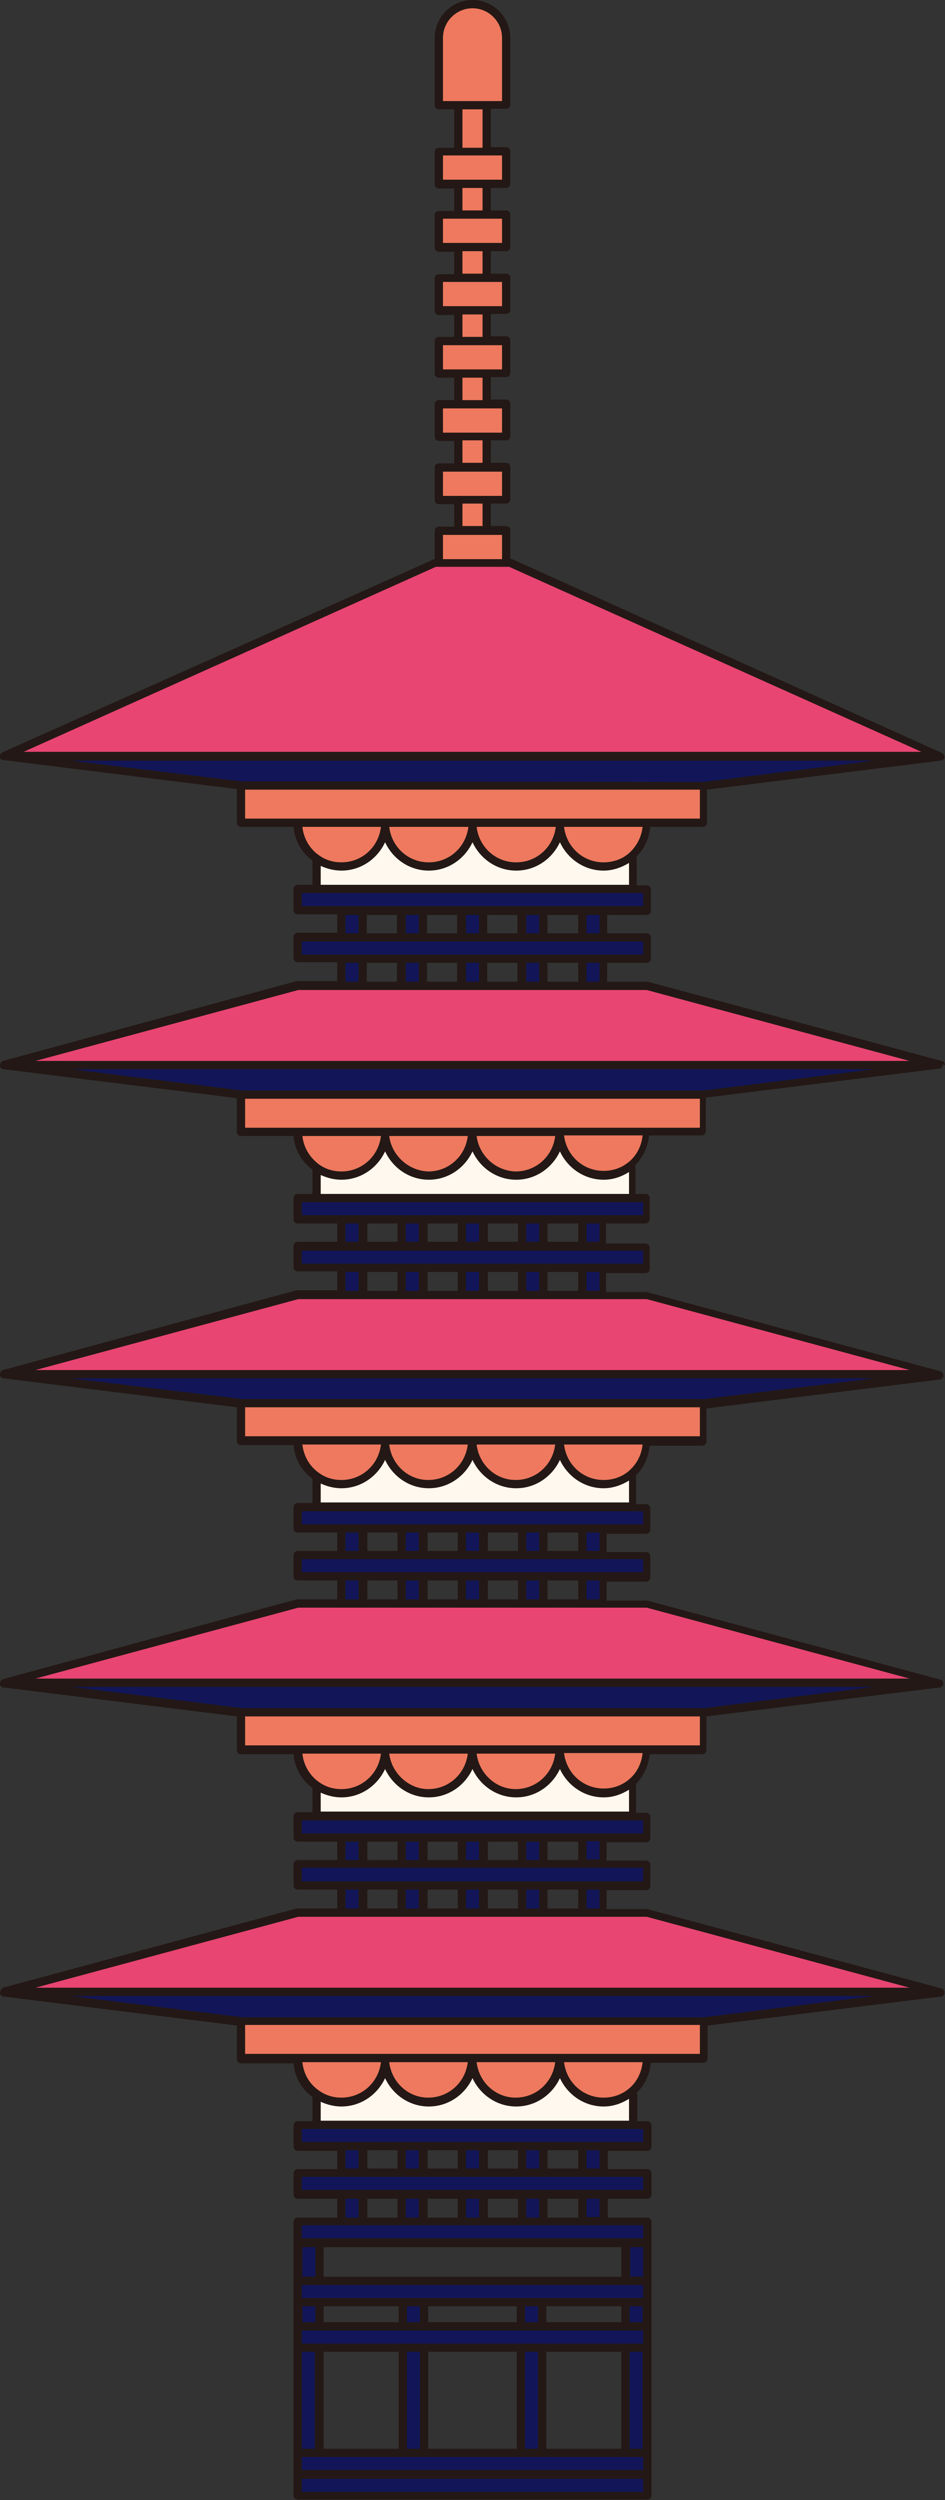 <?xml version="1.0" encoding="utf-8"?>
<svg version="1.1" id="the-element-otera-1" xmlns="http://www.w3.org/2000/svg" xmlns:xlink="http://www.w3.org/1999/xlink" x="0px"
	 y="0px" viewBox="0 0 160 423" style="enable-background:new 0 0 160 423;" xml:space="preserve">
<rect x="0" y="0" width="160" height="423" fill="#333333" stroke="none"/>
<style type="text/css">
	.st0{fill:#FFF8EE;}
	.st1{fill:#EE795E;}
	.st2{fill:#121659;}
	.st3{fill:#E84572;}
	.st4{fill:#231815;}
</style>
<g>
	<path class="st0" d="M107.2,354.3v5.2h-5h-3.6H92h-3.6h-6.5h-3.6h-6.5H68h-6.5h-3.6h-4.2v-5.1c1.2,0.8,2.6,1.3,4.2,1.3
		c4.1,0,7.4-3.3,7.4-7.4c0,4.1,3.3,7.4,7.4,7.4s7.4-3.3,7.4-7.4c0,4.1,3.3,7.4,7.4,7.4c4.1,0,7.4-3.3,7.4-7.4c0,4.1,3.3,7.4,7.4,7.4
		c1.7,0,3.2-0.5,4.4-1.5L107.2,354.3z"/>
	<path class="st1" d="M80,342H40.8v6.3h9.6c0,2.5,1.3,4.8,3.2,6.1c1.2,0.8,2.6,1.3,4.2,1.3c4.1,0,7.4-3.3,7.4-7.4
		c0,4.1,3.3,7.4,7.4,7.4s7.4-3.3,7.4-7.4c0,4.1,3.3,7.4,7.4,7.4c4.1,0,7.4-3.3,7.4-7.4c0,4.1,3.3,7.4,7.4,7.4c1.7,0,3.2-0.5,4.4-1.5
		c1.8-1.4,3-3.5,3-5.9h9.6V342H80z"/>
	<path class="st0" d="M107.2,302.1v5.2h-5h-3.6H92h-3.6h-6.5h-3.6h-6.5H68h-6.5h-3.6h-4.2v-5.1c1.2,0.8,2.6,1.3,4.2,1.3
		c4.1,0,7.4-3.3,7.4-7.4c0,4.1,3.3,7.4,7.4,7.4s7.4-3.3,7.4-7.4c0,4.1,3.3,7.4,7.4,7.4c4.1,0,7.4-3.3,7.4-7.4c0,4.1,3.3,7.4,7.4,7.4
		c1.7,0,3.2-0.5,4.4-1.5L107.2,302.1z"/>
	<path class="st1" d="M80,289.7H40.8v6.3h9.6c0,2.5,1.3,4.8,3.2,6.1v0c1.2,0.8,2.6,1.3,4.2,1.3c4.1,0,7.4-3.3,7.4-7.4
		c0,4.1,3.3,7.4,7.4,7.4s7.4-3.3,7.4-7.4c0,4.1,3.3,7.4,7.4,7.4c4.1,0,7.4-3.3,7.4-7.4c0,4.1,3.3,7.4,7.4,7.4c1.7,0,3.2-0.5,4.4-1.5
		c1.8-1.3,3-3.5,3-5.9h9.6v-6.3H80z"/>
	<path class="st0" d="M107.2,249.8v5.2h-5h-3.6H92h-3.6h-6.5h-3.6h-6.5H68h-6.5h-3.6h-4.2v-5.1c1.2,0.8,2.6,1.3,4.2,1.3
		c4.1,0,7.4-3.3,7.4-7.4c0,4.1,3.3,7.4,7.4,7.4s7.4-3.3,7.4-7.4c0,4.1,3.3,7.4,7.4,7.4c4.1,0,7.4-3.3,7.4-7.4c0,4.1,3.3,7.4,7.4,7.4
		c1.7,0,3.2-0.6,4.4-1.5L107.2,249.8z"/>
	<path class="st1" d="M80,237.4H40.8v6.3h9.6c0,2.5,1.3,4.8,3.2,6.1c1.2,0.8,2.6,1.3,4.2,1.3c4.1,0,7.4-3.3,7.4-7.4
		c0,4.1,3.3,7.4,7.4,7.4s7.4-3.3,7.4-7.4c0,4.1,3.3,7.4,7.4,7.4c4.1,0,7.4-3.3,7.4-7.4c0,4.1,3.3,7.4,7.4,7.4c1.7,0,3.2-0.6,4.4-1.5
		c1.8-1.4,3-3.5,3-5.9h9.6v-6.3H80z"/>
	<path class="st0" d="M107.2,197.5v5.2h-5h-3.6H92h-3.6h-6.5h-3.6h-6.5H68h-6.5h-3.6h-4.2v-5.1c1.2,0.8,2.6,1.3,4.2,1.3
		c4.1,0,7.4-3.3,7.4-7.4c0,4.1,3.3,7.4,7.4,7.4s7.4-3.3,7.4-7.4c0,4.1,3.3,7.4,7.4,7.4c4.1,0,7.4-3.3,7.4-7.4c0,4.1,3.3,7.4,7.4,7.4
		c1.7,0,3.2-0.5,4.4-1.5L107.2,197.5z"/>
	<path class="st1" d="M80,185.2H40.8v6.3h9.6c0,2.5,1.3,4.8,3.2,6.1v0c1.2,0.8,2.6,1.3,4.2,1.3c4.1,0,7.4-3.3,7.4-7.4
		c0,4.1,3.3,7.4,7.4,7.4s7.4-3.3,7.4-7.4c0,4.1,3.3,7.4,7.4,7.4c4.1,0,7.4-3.3,7.4-7.4c0,4.1,3.3,7.4,7.4,7.4c1.7,0,3.2-0.5,4.4-1.5
		c1.8-1.3,3-3.5,3-5.9h9.6v-6.3H80z"/>
	<path class="st0" d="M107.2,145.3v5.2h-5h-3.6H92h-3.6h-6.5h-3.6h-6.5H68h-6.5h-3.6h-4.2v-5.1c1.2,0.8,2.6,1.3,4.2,1.3
		c4.1,0,7.4-3.3,7.4-7.4c0,4.1,3.3,7.4,7.4,7.4s7.4-3.3,7.4-7.4c0,4.1,3.3,7.4,7.4,7.4c4.1,0,7.4-3.3,7.4-7.4c0,4.1,3.3,7.4,7.4,7.4
		c1.7,0,3.2-0.5,4.4-1.5L107.2,145.3z"/>
	<path class="st1" d="M80,132.9H40.8v6.3h9.6c0,2.5,1.3,4.8,3.2,6.1c1.2,0.8,2.6,1.3,4.2,1.3c4.1,0,7.4-3.3,7.4-7.4
		c0,4.1,3.3,7.4,7.4,7.4s7.4-3.3,7.4-7.4c0,4.1,3.3,7.4,7.4,7.4c4.1,0,7.4-3.3,7.4-7.4c0,4.1,3.3,7.4,7.4,7.4c1.7,0,3.2-0.5,4.4-1.5
		c1.8-1.4,3-3.5,3-5.9h9.6v-6.3H80z"/>
	<polygon class="st2" points="159.3,128 119.2,132.9 80,132.9 40.8,132.9 0.7,128 80,128 	"/>
	<polygon class="st3" points="159.3,128 80,128 0.7,128 73.6,95.2 74.3,95.2 77.6,95.2 82.4,95.2 85.7,95.2 86.4,95.2 	"/>
	<polygon class="st2" points="159.3,180.2 119.2,185.2 80,185.2 40.8,185.2 0.7,180.2 80,180.2 	"/>
	<polygon class="st3" points="159.3,180.2 80,180.2 0.7,180.2 50.4,166.8 57.8,166.8 61.4,166.8 68,166.8 71.6,166.8 78.2,166.8 
		80,166.8 81.8,166.8 88.4,166.8 92,166.8 98.6,166.8 102.2,166.8 109.6,166.8 	"/>
	<polygon class="st2" points="159.3,232.5 119.2,237.4 80,237.4 40.8,237.4 0.7,232.5 80,232.5 	"/>
	<polygon class="st3" points="159.3,232.5 80,232.5 0.7,232.5 50.4,219.1 57.8,219.1 61.4,219.1 68,219.1 71.6,219.1 78.2,219.1 
		80,219.1 81.8,219.1 88.4,219.1 92,219.1 98.6,219.1 102.2,219.1 109.6,219.1 	"/>
	<polygon class="st2" points="159.3,284.7 119.2,289.7 80,289.7 40.8,289.7 0.7,284.7 80,284.7 	"/>
	<polygon class="st3" points="159.3,284.7 80,284.7 0.7,284.7 50.4,271.3 57.8,271.3 61.4,271.3 68,271.3 71.6,271.3 78.2,271.3 
		80,271.3 81.8,271.3 88.4,271.3 92,271.3 98.6,271.3 102.2,271.3 109.6,271.3 	"/>
	<polygon class="st2" points="159.3,337 119.2,342 80,342 40.8,342 0.7,337 80,337 	"/>
	<polygon class="st3" points="159.3,337 80,337 0.7,337 50.4,323.6 57.8,323.6 61.4,323.6 68,323.6 71.6,323.6 78.2,323.6 80,323.6 
		81.8,323.6 88.4,323.6 92,323.6 98.6,323.6 102.2,323.6 109.6,323.6 	"/>
	<path class="st1" d="M85.7,6.4v11.4h-3.3h-4.8h-3.3V6.4c0-3.1,2.5-5.7,5.7-5.7C83.1,0.7,85.7,3.2,85.7,6.4z"/>
	<polygon class="st1" points="85.7,31.1 85.7,25.6 82.4,25.6 82.4,17.8 77.6,17.8 77.6,25.6 74.3,25.6 74.3,31.1 77.6,31.1 
		77.6,36.3 74.3,36.3 74.3,41.8 77.6,41.8 77.6,47 74.3,47 74.3,52.5 77.6,52.5 77.6,57.7 74.3,57.7 74.3,63.2 77.6,63.2 77.6,68.4 
		74.3,68.4 74.3,73.8 77.6,73.8 77.6,79.1 74.3,79.1 74.3,84.5 77.6,84.5 77.6,89.8 74.3,89.8 74.3,95.2 77.6,95.2 82.4,95.2 
		85.7,95.2 85.7,89.8 82.4,89.8 82.4,84.5 85.7,84.5 85.7,79.1 82.4,79.1 82.4,73.8 85.7,73.8 85.7,68.4 82.4,68.4 82.4,63.2 
		85.7,63.2 85.7,57.7 82.4,57.7 82.4,52.5 85.7,52.5 85.7,47 82.4,47 82.4,41.8 85.7,41.8 85.7,36.3 82.4,36.3 82.4,31.1 	"/>
	<path class="st2" d="M109.6,310.9v-3.6h-2.4h-5h-3.6H92h-3.6h-6.5h-3.6h-6.5H68h-6.5h-3.6h-4.2h-3.2v3.6h7.4v4.5h-7.4v3.6h7.4v4.6
		h3.6V319H68v4.6h3.6V319h6.5v4.6H80h1.8V319h6.5v4.6H92V319h6.6v4.6h3.6V319h7.4v-3.6h-7.4v-4.5H109.6z M61.4,315.3v-4.5H68v4.5
		H61.4z M71.6,315.3v-4.5h6.5v4.5H71.6z M81.8,315.3v-4.5h6.5v4.5H81.8z M98.6,315.3H92v-4.5h6.6V315.3z"/>
	<path class="st2" d="M109.6,258.6v-3.6h-2.4h-5h-3.6H92h-3.6h-6.5h-3.6h-6.5H68h-6.5h-3.6h-4.2h-3.2v3.6h7.4v4.5h-7.4v3.6h7.4v4.6
		h3.6v-4.6H68v4.6h3.6v-4.6h6.5v4.6H80h1.8v-4.6h6.5v4.6H92v-4.6h6.6v4.6h3.6v-4.6h7.4v-3.6h-7.4v-4.5H109.6z M61.4,263.1v-4.5H68
		v4.5H61.4z M71.6,263.1v-4.5h6.5v4.5H71.6z M81.8,263.1v-4.5h6.5v4.5H81.8z M98.6,263.1H92v-4.5h6.6V263.1z"/>
	<path class="st2" d="M109.6,206.3v-3.6h-2.4h-5h-3.6H92h-3.6h-6.5h-3.6h-6.5H68h-6.5h-3.6h-4.2h-3.2v3.6h7.4v4.5h-7.4v3.6h7.4v4.6
		h3.6v-4.6H68v4.6h3.6v-4.6h6.5v4.6H80h1.8v-4.6h6.5v4.6H92v-4.6h6.6v4.6h3.6v-4.6h7.4v-3.6h-7.4v-4.5H109.6z M61.4,210.8v-4.5H68
		v4.5H61.4z M71.6,210.8v-4.5h6.5v4.5H71.6z M81.8,210.8v-4.5h6.5v4.5H81.8z M98.6,210.8H92v-4.5h6.6V210.8z"/>
	<path class="st2" d="M109.6,154.1v-3.6h-2.4h-5h-3.6H92h-3.6h-6.5h-3.6h-6.5H68h-6.5h-3.6h-4.2h-3.2v3.6h7.4v4.5h-7.4v3.6h7.4v4.6
		h3.6v-4.6H68v4.6h3.6v-4.6h6.5v4.6H80h1.8v-4.6h6.5v4.6H92v-4.6h6.6v4.6h3.6v-4.6h7.4v-3.6h-7.4v-4.5H109.6z M61.4,158.6v-4.5H68
		v4.5H61.4z M71.6,158.6v-4.5h6.5v4.5H71.6z M81.8,158.6v-4.5h6.5v4.5H81.8z M98.6,158.6H92v-4.5h6.6V158.6z"/>
	<path class="st2" d="M109.6,363.1v-3.6h-2.4h-5h-3.6H92h-3.6h-6.5h-3.6h-6.5H68h-6.5h-3.6h-4.2h-3.2v3.6h7.4v4.5h-7.4v3.6h7.4v4.6
		h-3.7h-3.6v3.6v6.4v3.6v4.1v3.6V415v3.6v3.6h59.2v-3.6V415v-17.8v-3.6v-4.1v-3.6v-6.4v-3.6h-3.6h-3.7v-4.6h7.4v-3.6h-7.4v-4.5
		H109.6z M88.4,363.1v4.5h-6.5v-4.5H88.4z M88.4,375.8h-6.5v-4.6h6.5V375.8z M71.6,371.2h6.5v4.6h-6.5V371.2z M78.2,363.1v4.5h-6.5
		v-4.5H78.2z M61.4,363.1H68v4.5h-6.5V363.1z M61.4,371.2H68v4.6h-6.5V371.2z M54.1,389.5h14.1v4.1H54.1V389.5z M88.2,393.6H71.8
		v-4.1h16.4V393.6z M88.2,415H71.8v-17.8h16.4V415z M54.1,397.2h14.1V415H54.1V397.2z M105.9,415H91.8v-17.8h14.1V415z M105.9,393.6
		H91.8v-4.1h14.1V393.6z M105.9,379.5v6.4H91.8h-3.6H71.8h-3.6H54.1v-6.4H105.9z M98.6,375.8H92v-4.6h6.6V375.8z M98.6,367.6H92
		v-4.5h6.6V367.6z"/>
	<path class="st4" d="M160,180.1c0-0.1,0-0.1-0.1-0.2c0,0,0-0.1,0-0.1c0,0-0.1-0.1-0.1-0.1c0,0,0,0-0.1-0.1c-0.1,0-0.1-0.1-0.2-0.1
		c0,0,0,0-0.1,0c0,0,0,0,0,0l-49.7-13.4c-0.1,0-0.1,0-0.2,0h-6.7v-3.2h6.7c0.4,0,0.7-0.3,0.7-0.7v-3.6c0-0.4-0.3-0.7-0.7-0.7h-6.7
		v-3.1h6.7c0.4,0,0.7-0.3,0.7-0.7v-3.6c0-0.4-0.3-0.7-0.7-0.7h-1.7v-4.5c0-0.1,0-0.2-0.1-0.3c1.4-1.4,2.2-3.1,2.4-5.1h8.9
		c0.4,0,0.7-0.3,0.7-0.7v-5.6l39.5-4.9c0,0,0,0,0.1,0c0.1,0,0.1,0,0.2-0.1c0,0,0.1,0,0.1,0c0,0,0.1-0.1,0.1-0.1c0,0,0,0,0.1-0.1
		c0,0,0.1-0.1,0.1-0.1c0,0,0-0.1,0-0.1c0,0,0,0,0,0c0-0.1,0-0.1,0-0.2c0,0,0,0,0,0c0,0,0,0,0,0c0-0.1,0-0.2-0.1-0.2c0,0,0,0,0-0.1
		c0,0-0.1-0.1-0.1-0.1c0,0,0,0-0.1-0.1c0,0-0.1,0-0.1-0.1L86.7,94.6c-0.1,0-0.2-0.1-0.3-0.1v-4.8c0-0.4-0.3-0.7-0.7-0.7h-2.6v-3.8
		h2.6c0.4,0,0.7-0.3,0.7-0.7v-5.5c0-0.4-0.3-0.7-0.7-0.7h-2.6v-3.8h2.6c0.4,0,0.7-0.3,0.7-0.7v-5.5c0-0.4-0.3-0.7-0.7-0.7h-2.6v-3.8
		h2.6c0.4,0,0.7-0.3,0.7-0.7v-5.5c0-0.4-0.3-0.7-0.7-0.7h-2.6v-3.8h2.6c0.4,0,0.7-0.3,0.7-0.7V47c0-0.4-0.3-0.7-0.7-0.7h-2.6v-3.8
		h2.6c0.4,0,0.7-0.3,0.7-0.7v-5.5c0-0.4-0.3-0.7-0.7-0.7h-2.6v-3.8h2.6c0.4,0,0.7-0.3,0.7-0.7v-5.5c0-0.4-0.3-0.7-0.7-0.7h-2.6v-6.5
		h2.6c0.4,0,0.7-0.3,0.7-0.7V6.4C86.4,2.9,83.5,0,80,0c-3.5,0-6.4,2.9-6.4,6.4v11.4c0,0.4,0.3,0.7,0.7,0.7h2.6v6.5h-2.6
		c-0.4,0-0.7,0.3-0.7,0.7v5.5c0,0.4,0.3,0.7,0.7,0.7h2.6v3.8h-2.6c-0.4,0-0.7,0.3-0.7,0.7v5.5c0,0.4,0.3,0.7,0.7,0.7h2.6v3.8h-2.6
		c-0.4,0-0.7,0.3-0.7,0.7v5.5c0,0.4,0.3,0.7,0.7,0.7h2.6V57h-2.6c-0.4,0-0.7,0.3-0.7,0.7v5.5c0,0.4,0.3,0.7,0.7,0.7h2.6v3.8h-2.6
		c-0.4,0-0.7,0.3-0.7,0.7v5.5c0,0.4,0.3,0.7,0.7,0.7h2.6v3.8h-2.6c-0.4,0-0.7,0.3-0.7,0.7v5.5c0,0.4,0.3,0.7,0.7,0.7h2.6v3.8h-2.6
		c-0.4,0-0.7,0.3-0.7,0.7v4.8c-0.1,0-0.2,0-0.3,0.1L0.4,127.3c0,0-0.1,0-0.1,0.1c0,0-0.1,0-0.1,0.1c0,0-0.1,0.1-0.1,0.1
		c0,0,0,0-0.1,0.1c0,0.1-0.1,0.2-0.1,0.2c0,0,0,0,0,0c0,0,0,0,0,0c0,0.1,0,0.1,0,0.2c0,0,0,0,0,0c0,0,0,0.1,0,0.1c0,0,0,0.1,0.1,0.1
		c0,0,0,0,0.1,0.1c0,0,0.1,0.1,0.1,0.1c0,0,0.1,0,0.1,0c0,0,0.1,0,0.2,0.1c0,0,0,0,0.1,0l39.5,4.9v5.7c0,0.4,0.3,0.7,0.7,0.7h8.9
		c0.2,2.3,1.3,4.3,3.2,5.7v4.1h-2.5c-0.4,0-0.7,0.3-0.7,0.7v3.6c0,0.4,0.3,0.7,0.7,0.7h6.7v3.1h-6.7c-0.4,0-0.7,0.3-0.7,0.7v3.6
		c0,0.4,0.3,0.7,0.7,0.7h6.7v3.2h-6.7c-0.1,0-0.1,0-0.2,0L0.5,179.5c0,0,0,0,0,0c0,0,0,0,0,0c-0.1,0-0.1,0.1-0.2,0.1
		c0,0,0,0-0.1,0.1c0,0-0.1,0.1-0.1,0.1c0,0,0,0.1,0,0.1c0,0.1,0,0.1-0.1,0.2c0,0,0,0,0,0c0,0,0,0.1,0,0.1c0,0,0,0.1,0,0.1
		c0,0,0,0,0,0.1c0,0,0,0.1,0,0.1c0,0,0,0.1,0.1,0.1c0,0,0,0.1,0.1,0.1c0,0,0.1,0.1,0.1,0.1c0,0,0.1,0,0.1,0.1c0,0,0.1,0,0.1,0
		c0,0,0,0,0.1,0l39.5,4.9v5.7c0,0.4,0.3,0.7,0.7,0.7h8.9c0.2,2.3,1.3,4.3,3.2,5.7v4.1h-2.5c-0.4,0-0.7,0.3-0.7,0.7v3.6
		c0,0.4,0.3,0.7,0.7,0.7h6.7v3.1h-6.7c-0.4,0-0.7,0.3-0.7,0.7v3.6c0,0.4,0.3,0.7,0.7,0.7h6.7v3.2h-6.7c-0.1,0-0.1,0-0.2,0L0.5,231.8
		c0,0,0,0,0,0c0,0-0.1,0-0.1,0c0,0-0.1,0-0.1,0.1c0,0,0,0-0.1,0.1c0,0-0.1,0.1-0.1,0.1c0,0,0,0.1,0,0.1c0,0.1,0,0.1-0.1,0.2
		c0,0,0,0,0,0c0,0,0,0.1,0,0.1c0,0,0,0.1,0,0.1c0,0,0,0,0,0.1c0,0,0,0.1,0,0.1c0,0,0,0.1,0.1,0.1c0,0,0,0.1,0.1,0.1
		c0,0,0.1,0.1,0.1,0.1c0,0,0.1,0,0.1,0.1c0,0,0.1,0,0.1,0c0,0,0,0,0.1,0l39.5,4.9v5.7c0,0.4,0.3,0.7,0.7,0.7h8.9
		c0.2,2.3,1.3,4.3,3.2,5.7v4.1h-2.5c-0.4,0-0.7,0.3-0.7,0.7v3.6c0,0.4,0.3,0.7,0.7,0.7h6.7v3.1h-6.7c-0.4,0-0.7,0.3-0.7,0.7v3.6
		c0,0.4,0.3,0.7,0.7,0.7h6.7v3.2h-6.7c-0.1,0-0.1,0-0.2,0L0.5,284.1c0,0,0,0,0,0c0,0,0,0,0,0c-0.1,0-0.1,0.1-0.2,0.1
		c0,0,0,0-0.1,0.1c0,0-0.1,0.1-0.1,0.1c0,0,0,0.1,0,0.1c0,0.1,0,0.1-0.1,0.2c0,0,0,0,0,0c0,0,0,0.1,0,0.1c0,0,0,0.1,0,0.1
		c0,0,0,0,0,0.1c0,0,0,0.1,0,0.1c0,0,0,0.1,0.1,0.1c0,0,0,0.1,0.1,0.1c0,0,0.1,0.1,0.1,0.1c0,0,0.1,0,0.1,0.1c0,0,0.1,0,0.1,0
		c0,0,0,0,0.1,0l39.5,4.9v5.7c0,0.4,0.3,0.7,0.7,0.7h8.9c0.2,2.3,1.3,4.3,3.2,5.7v4.1h-2.5c-0.4,0-0.7,0.3-0.7,0.7v3.6
		c0,0.4,0.3,0.7,0.7,0.7h6.7v3.1h-6.7c-0.4,0-0.7,0.3-0.7,0.7v3.6c0,0.4,0.3,0.7,0.7,0.7h6.7v3.2h-6.7c-0.1,0-0.1,0-0.2,0L0.5,336.3
		c0,0,0,0,0,0c0,0-0.1,0-0.1,0.1c0,0-0.1,0-0.1,0.1c0,0,0,0.1-0.1,0.1c0,0-0.1,0.1-0.1,0.1c0,0,0,0.1,0,0.1c0,0.1,0,0.1-0.1,0.2
		c0,0,0,0,0,0c0,0,0,0.1,0,0.1c0,0,0,0.1,0,0.1c0,0,0,0,0,0.1c0,0,0,0.1,0,0.1c0,0,0,0.1,0.1,0.1c0,0,0,0.1,0.1,0.1
		c0,0,0.1,0.1,0.1,0.1c0,0,0.1,0,0.1,0.1c0,0,0.1,0,0.1,0c0,0,0,0,0.1,0l39.5,4.9v5.7c0,0.4,0.3,0.7,0.7,0.7h8.9
		c0.2,2.3,1.3,4.3,3.2,5.7v4.1h-2.5c-0.4,0-0.7,0.3-0.7,0.7v3.6c0,0.4,0.3,0.7,0.7,0.7h6.7v3.1h-6.7c-0.4,0-0.7,0.3-0.7,0.7v3.6
		c0,0.4,0.3,0.7,0.7,0.7h6.7v3.2h-6.7c-0.4,0-0.7,0.3-0.7,0.7v3.6v6.4v3.6v4.1v3.6V415v3.6v3.6c0,0.4,0.3,0.7,0.7,0.7h59.2
		c0.4,0,0.7-0.3,0.7-0.7v-3.6V415v-17.8v-3.6v-4.1v-3.6v-6.4v-3.6c0-0.4-0.3-0.7-0.7-0.7h-6.7V372h6.7c0.4,0,0.7-0.3,0.7-0.7v-3.6
		c0-0.4-0.3-0.7-0.7-0.7h-6.7v-3.1h6.7c0.4,0,0.7-0.3,0.7-0.7v-3.6c0-0.4-0.3-0.7-0.7-0.7h-1.7v-4.5c0-0.1,0-0.2-0.1-0.3
		c1.4-1.4,2.2-3.1,2.4-5.1h8.9c0.4,0,0.7-0.3,0.7-0.7v-5.6l39.5-4.9c0,0,0,0,0.1,0c0.1,0,0.1,0,0.1,0c0,0,0.1,0,0.1-0.1
		c0,0,0.1-0.1,0.1-0.1c0,0,0-0.1,0.1-0.1c0,0,0-0.1,0.1-0.1c0,0,0-0.1,0-0.1c0,0,0,0,0-0.1c0,0,0-0.1,0-0.1c0,0,0-0.1,0-0.1
		c0,0,0,0,0,0c0-0.1,0-0.1-0.1-0.2c0,0,0-0.1,0-0.1c0,0-0.1-0.1-0.1-0.1c0,0,0,0-0.1-0.1c-0.1,0-0.1-0.1-0.2-0.1c0,0,0,0-0.1,0
		c0,0,0,0,0,0l-49.7-13.4c-0.1,0-0.1,0-0.2,0h-6.7v-3.2h6.7c0.4,0,0.7-0.3,0.7-0.7v-3.6c0-0.4-0.3-0.7-0.7-0.7h-6.7v-3.1h6.7
		c0.4,0,0.7-0.3,0.7-0.7v-3.6c0-0.4-0.3-0.7-0.7-0.7h-1.7v-4.5c0-0.1,0-0.2-0.1-0.3c1.4-1.4,2.2-3.2,2.4-5.1h8.9
		c0.4,0,0.7-0.3,0.7-0.7v-5.7l39.5-4.9c0,0,0,0,0.1,0c0.1,0,0.1,0,0.1,0c0,0,0.1,0,0.1-0.1c0,0,0.1-0.1,0.1-0.1c0,0,0-0.1,0.1-0.1
		c0,0,0-0.1,0.1-0.1c0,0,0-0.1,0-0.1c0,0,0,0,0-0.1c0,0,0-0.1,0-0.1c0,0,0-0.1,0-0.1c0,0,0,0,0,0c0-0.1,0-0.1-0.1-0.2
		c0,0,0-0.1,0-0.1c0-0.1-0.1-0.1-0.1-0.1c0,0,0,0,0,0c-0.1-0.1-0.2-0.1-0.2-0.1l-49.7-13.4c-0.1,0-0.1,0-0.2,0h-6.7v-3.2h6.7
		c0.4,0,0.7-0.3,0.7-0.7v-3.6c0-0.4-0.3-0.7-0.7-0.7h-6.7v-3.1h6.7c0.4,0,0.7-0.3,0.7-0.7v-3.6c0-0.4-0.3-0.7-0.7-0.7h-1.7v-4.5
		c0-0.1,0-0.2-0.1-0.3c1.4-1.4,2.2-3.1,2.4-5.1h8.9c0.4,0,0.7-0.3,0.7-0.7v-5.6l39.5-4.9c0,0,0,0,0.1,0c0.1,0,0.1,0,0.1,0
		c0,0,0.1,0,0.1-0.1c0,0,0.1-0.1,0.1-0.1c0,0,0-0.1,0.1-0.1c0,0,0-0.1,0.1-0.1c0,0,0-0.1,0-0.1c0,0,0,0,0-0.1c0,0,0-0.1,0-0.1
		c0,0,0-0.1,0-0.1c0,0,0,0,0,0c0-0.1,0-0.1-0.1-0.2c0,0,0-0.1,0-0.1c0,0-0.1-0.1-0.1-0.1c0,0,0,0-0.1-0.1c-0.1,0-0.1-0.1-0.2-0.1
		c0,0,0,0,0,0c0,0,0,0,0,0l-49.7-13.4c-0.1,0-0.1,0-0.2,0h-6.7v-3.2h6.7c0.4,0,0.7-0.3,0.7-0.7v-3.6c0-0.4-0.3-0.7-0.7-0.7h-6.7V207
		h6.7c0.4,0,0.7-0.3,0.7-0.7v-3.6c0-0.4-0.3-0.7-0.7-0.7h-1.7v-4.5c0-0.1,0-0.2-0.1-0.3c1.4-1.4,2.2-3.2,2.4-5.1h8.9
		c0.4,0,0.7-0.3,0.7-0.7v-5.7l39.5-4.9c0,0,0,0,0.1,0c0.1,0,0.1,0,0.1,0c0,0,0.1,0,0.1-0.1c0,0,0.1-0.1,0.1-0.1c0,0,0-0.1,0.1-0.1
		c0,0,0-0.1,0.1-0.1c0,0,0-0.1,0-0.1c0,0,0,0,0-0.1c0,0,0-0.1,0-0.1C160,180.2,160,180.2,160,180.1C160,180.1,160,180.1,160,180.1z
		 M119.2,184.5l-78.2,0l-28.9-3.6H148L119.2,184.5z M101.5,166.1h-2.2v-3.2h2.2V166.1z M92.7,166.1v-3.2h5.2v3.2H92.7z M89.1,166.1
		v-3.2h2.2v3.2H89.1z M82.5,166.1v-3.2h5.1v3.2H82.5z M78.9,166.1v-3.2h2.2v3.2H78.9z M72.3,166.1v-3.2h5.1v3.2H72.3z M68.7,166.1
		v-3.2h2.2v3.2H68.7z M62.1,166.1v-3.2h5.1v3.2H62.1z M101.5,157.9h-2.2v-3.1h2.2V157.9z M92.7,157.9v-3.1h5.2v3.1H92.7z
		 M89.1,157.9v-3.1h2.2v3.1H89.1z M82.5,157.9v-3.1h5.1v3.1H82.5z M78.9,157.9v-3.1h2.2v3.1H78.9z M72.3,157.9v-3.1h5.1v3.1H72.3z
		 M68.7,157.9v-3.1h2.2v3.1H68.7z M62.1,157.9v-3.1h5.1v3.1H62.1z M106.2,144.6c-1.2,0.9-2.6,1.3-4,1.3c-3.5,0-6.3-2.6-6.7-6h13.3
		C108.6,141.7,107.7,143.4,106.2,144.6z M40.9,132.2L12,128.7H148l-28.8,3.6L40.9,132.2z M75,6.4c0-2.7,2.2-5,5-5c2.7,0,5,2.2,5,5
		v10.7H75V6.4z M78.3,18.5h3.4v6.5h-3.4V18.5z M75,26.3h10v4.1H75V26.3z M78.3,31.8h3.4v3.8h-3.4V31.8z M75,37h10v4.1H75V37z
		 M78.3,42.5h3.4v3.8h-3.4V42.5z M75,47.7h10v4.1H75V47.7z M78.3,53.2h3.4V57h-3.4V53.2z M75,58.4h10v4.1H75V58.4z M78.3,63.9h3.4
		v3.8h-3.4V63.9z M75,69.1h10v4.1H75V69.1z M78.3,74.5h3.4v3.8h-3.4V74.5z M75,79.8h10v4.1H75V79.8z M78.3,85.2h3.4v3.8h-3.4V85.2z
		 M75,90.5h10v4.1H75V90.5z M73.8,95.9h0.5h11.4h0.5l69.8,31.3H4L73.8,95.9z M41.5,133.6H80l38.5,0v4.9H41.5V133.6z M94.1,139.9
		c-0.4,3.4-3.2,6-6.7,6c-3.5,0-6.3-2.6-6.7-6H94.1z M79.3,139.9c-0.4,3.4-3.2,6-6.7,6c-3.5,0-6.3-2.6-6.7-6H79.3z M51.2,139.9h13.3
		c-0.4,3.4-3.2,6-6.7,6c-1.4,0-2.7-0.4-3.8-1.2C52.4,143.6,51.4,141.8,51.2,139.9z M54.3,146.5c1.1,0.5,2.3,0.8,3.5,0.8
		c3.3,0,6.1-2,7.4-4.8c1.3,2.8,4.1,4.8,7.4,4.8c3.3,0,6.1-2,7.4-4.8c1.3,2.8,4.1,4.8,7.4,4.8c3.3,0,6.1-2,7.4-4.8
		c1.3,2.8,4.1,4.8,7.4,4.8c1.5,0,3-0.5,4.3-1.3v3.7H54.3V146.5z M51.1,151.1h57.8v2.2H51.1V151.1z M58.5,154.8h2.2v3.1h-2.2V154.8z
		 M51.1,159.3h57.8v2.2H51.1V159.3z M58.5,162.9h2.2v3.2h-2.2V162.9z M50.5,167.5h59l44.5,12H6L50.5,167.5z M51.2,192.2h13.3
		c-0.4,3.4-3.2,6-6.7,6c-1.4,0-2.7-0.4-3.8-1.2c0,0,0,0,0,0C52.4,195.8,51.4,194.1,51.2,192.2z M58.5,207h2.2v3.1h-2.2V207z
		 M67.3,207v3.1h-5.1V207H67.3z M70.9,207v3.1h-2.2V207H70.9z M77.5,207v3.1h-5.1V207H77.5z M81.1,207v3.1h-2.2V207H81.1z M87.7,207
		v3.1h-5.1V207H87.7z M91.3,207v3.1h-2.2V207H91.3z M97.9,207v3.1h-5.2V207H97.9z M58.5,215.2h2.2v3.2h-2.2V215.2z M67.3,215.2v3.2
		h-5.1v-3.2H67.3z M70.9,215.2v3.2h-2.2v-3.2H70.9z M77.5,215.2v3.2h-5.1v-3.2H77.5z M81.1,215.2v3.2h-2.2v-3.2H81.1z M87.7,215.2
		v3.2h-5.1v-3.2H87.7z M91.3,215.2v3.2h-2.2v-3.2H91.3z M97.9,215.2v3.2h-5.2v-3.2H97.9z M119.2,236.7l-78.2,0L12,233.2H148
		L119.2,236.7z M51.2,244.4h13.3c-0.4,3.4-3.2,6-6.7,6c-1.4,0-2.7-0.4-3.8-1.2C52.4,248.1,51.4,246.3,51.2,244.4z M58.5,259.3h2.2
		v3.1h-2.2V259.3z M67.3,259.3v3.1h-5.1v-3.1H67.3z M70.9,259.3v3.1h-2.2v-3.1H70.9z M77.5,259.3v3.1h-5.1v-3.1H77.5z M81.1,259.3
		v3.1h-2.2v-3.1H81.1z M87.7,259.3v3.1h-5.1v-3.1H87.7z M91.3,259.3v3.1h-2.2v-3.1H91.3z M97.9,259.3v3.1h-5.2v-3.1H97.9z
		 M58.5,267.4h2.2v3.2h-2.2V267.4z M67.3,267.4v3.2h-5.1v-3.2H67.3z M70.9,267.4v3.2h-2.2v-3.2H70.9z M77.5,267.4v3.2h-5.1v-3.2
		H77.5z M81.1,267.4v3.2h-2.2v-3.2H81.1z M87.7,267.4v3.2h-5.1v-3.2H87.7z M91.3,267.4v3.2h-2.2v-3.2H91.3z M97.9,267.4v3.2h-5.2
		v-3.2H97.9z M119.2,289l-78.2,0l-28.9-3.6H148L119.2,289z M51.2,296.7h13.3c-0.4,3.4-3.2,6-6.7,6c-1.4,0-2.7-0.4-3.8-1.2
		c0,0,0,0,0,0C52.4,300.4,51.4,298.6,51.2,296.7z M58.5,311.6h2.2v3.1h-2.2V311.6z M67.3,311.6v3.1h-5.1v-3.1H67.3z M70.9,311.6v3.1
		h-2.2v-3.1H70.9z M77.5,311.6v3.1h-5.1v-3.1H77.5z M81.1,311.6v3.1h-2.2v-3.1H81.1z M87.7,311.6v3.1h-5.1v-3.1H87.7z M91.3,311.6
		v3.1h-2.2v-3.1H91.3z M97.9,311.6v3.1h-5.2v-3.1H97.9z M58.5,319.7h2.2v3.2h-2.2V319.7z M67.3,319.7v3.2h-5.1v-3.2H67.3z
		 M70.9,319.7v3.2h-2.2v-3.2H70.9z M77.5,319.7v3.2h-5.1v-3.2H77.5z M81.1,319.7v3.2h-2.2v-3.2H81.1z M87.7,319.7v3.2h-5.1v-3.2
		H87.7z M91.3,319.7v3.2h-2.2v-3.2H91.3z M97.9,319.7v3.2h-5.2v-3.2H97.9z M119.2,341.3l-78.2,0L12,337.7H148L119.2,341.3z
		 M51.2,348.9h13.3c-0.4,3.4-3.2,6-6.7,6c-1.4,0-2.7-0.4-3.8-1.2C52.4,352.6,51.4,350.9,51.2,348.9z M58.5,363.8h2.2v3.1h-2.2V363.8
		z M67.3,363.8v3.1h-5.1v-3.1H67.3z M70.9,363.8v3.1h-2.2v-3.1H70.9z M77.5,363.8v3.1h-5.1v-3.1H77.5z M81.1,363.8v3.1h-2.2v-3.1
		H81.1z M87.7,363.8v3.1h-5.1v-3.1H87.7z M91.3,363.8v3.1h-2.2v-3.1H91.3z M97.9,363.8v3.1h-5.2v-3.1H97.9z M58.5,372h2.2v3.2h-2.2
		V372z M67.3,372v3.2h-5.1V372H67.3z M70.9,372v3.2h-2.2V372H70.9z M77.5,372v3.2h-5.1V372H77.5z M81.1,372v3.2h-2.2V372H81.1z
		 M87.7,372v3.2h-5.1V372H87.7z M91.3,372v3.2h-2.2V372H91.3z M97.9,372v3.2h-5.2V372H97.9z M108.9,376.5v2.2H51.1v-2.2H108.9z
		 M105.2,380.2v5H54.8v-5H105.2z M108.9,380.2v5h-2.2v-5H108.9z M106.6,414.3v-16.4h2.2v16.4H106.6z M92.5,414.3v-16.4h12.7v16.4
		H92.5z M88.9,414.3v-16.4h2.2v16.4H88.9z M72.5,414.3v-16.4h15v16.4H72.5z M68.9,414.3v-16.4h2.2v16.4H68.9z M54.8,414.3v-16.4
		h12.7v16.4H54.8z M51.1,414.3v-16.4h2.2v16.4H51.1z M108.9,386.6v2.2H51.1v-2.2H108.9z M108.9,396.5H51.1v-2.2h57.8V396.5z
		 M67.5,390.2v2.7H54.8v-2.7H67.5z M71.1,390.2v2.7h-2.2v-2.7H71.1z M87.5,390.2v2.7h-15v-2.7H87.5z M91.1,390.2v2.7h-2.2v-2.7H91.1
		z M92.5,392.9v-2.7h12.7v2.7H92.5z M53.4,390.2v2.7h-2.2v-2.7H53.4z M106.6,392.9v-2.7h2.2v2.7H106.6z M53.4,385.2h-2.2v-5h2.2
		V385.2z M51.1,415.7h57.8v2.2H51.1V415.7z M108.9,421.6H51.1v-2.2h57.8V421.6z M101.5,375.1h-2.2V372h2.2V375.1z M108.9,370.5H51.1
		v-2.2h57.8V370.5z M101.5,366.9h-2.2v-3.1h2.2V366.9z M108.9,362.4H51.1v-2.2h57.8V362.4z M54.3,358.8v-3.2
		c1.1,0.5,2.3,0.8,3.5,0.8c3.3,0,6.1-2,7.4-4.8c1.3,2.8,4.1,4.8,7.4,4.8c3.3,0,6.1-2,7.4-4.8c1.3,2.8,4.1,4.8,7.4,4.8
		c3.3,0,6.1-2,7.4-4.8c1.3,2.8,4.1,4.8,7.4,4.8c1.6,0,3-0.5,4.3-1.3v3.7H54.3z M65.9,348.9h13.3c-0.4,3.4-3.2,6-6.7,6
		C69.1,354.9,66.3,352.3,65.9,348.9z M80.7,348.9h13.3c-0.4,3.4-3.2,6-6.7,6C83.9,354.9,81.1,352.3,80.7,348.9z M106.2,353.6
		c-1.2,0.9-2.6,1.3-4,1.3c-3.5,0-6.3-2.6-6.7-6h13.3C108.6,350.8,107.7,352.5,106.2,353.6z M41.5,347.5v-4.9H80l38.5,0v4.9H41.5z
		 M154,336.3H6l44.5-12h59L154,336.3z M101.5,322.9h-2.2v-3.2h2.2V322.9z M108.9,318.3H51.1V316h57.8V318.3z M101.5,314.6h-2.2v-3.1
		h2.2V314.6z M108.9,310.2H51.1v-2.2h57.8V310.2z M54.3,306.5v-3.2c1.1,0.5,2.3,0.8,3.5,0.8c3.3,0,6.1-2,7.4-4.8
		c1.3,2.8,4.1,4.8,7.4,4.8c3.3,0,6.1-2,7.4-4.8c1.3,2.8,4.1,4.8,7.4,4.8c3.3,0,6.1-2,7.4-4.8c1.3,2.8,4.1,4.8,7.4,4.8
		c1.6,0,3-0.5,4.3-1.3v3.7H54.3z M65.9,296.7h13.3c-0.4,3.4-3.2,6-6.7,6C69.2,302.7,66.3,300,65.9,296.7z M80.7,296.7h13.3
		c-0.4,3.4-3.2,6-6.7,6C83.9,302.7,81.1,300,80.7,296.7z M106.2,301.3c-1.2,0.9-2.6,1.3-4,1.3c-3.5,0-6.3-2.6-6.7-6h13.3
		C108.6,298.5,107.7,300.2,106.2,301.3z M41.5,295.3v-4.9H80l38.5,0v4.9H41.5z M154,284H6l44.5-12h59L154,284z M101.5,270.6h-2.2
		v-3.2h2.2V270.6z M108.9,266H51.1v-2.2h57.8V266z M101.5,262.4h-2.2v-3.1h2.2V262.4z M108.9,257.9H51.1v-2.2h57.8V257.9z
		 M54.3,254.2V251c1.1,0.5,2.3,0.8,3.5,0.8c3.3,0,6.1-2,7.4-4.8c1.3,2.8,4.1,4.8,7.4,4.8c3.3,0,6.1-2,7.4-4.8
		c1.3,2.8,4.1,4.8,7.4,4.8c3.3,0,6.1-2,7.4-4.8c1.3,2.8,4.1,4.8,7.4,4.8c1.5,0,3-0.5,4.3-1.3v3.7H54.3z M65.9,244.4h13.3
		c-0.4,3.4-3.2,6-6.7,6C69.1,250.4,66.3,247.8,65.9,244.4z M80.7,244.4h13.3c-0.4,3.4-3.2,6-6.7,6C83.9,250.4,81.1,247.8,80.7,244.4
		z M106.2,249.1c-1.2,0.9-2.6,1.3-4,1.3c-3.5,0-6.3-2.6-6.7-6h13.3C108.6,246.3,107.7,247.9,106.2,249.1z M41.5,243v-4.9H80l38.5,0
		v4.9H41.5z M154,231.8H6l44.5-12h59L154,231.8z M101.5,218.4h-2.2v-3.2h2.2V218.4z M108.9,213.8H51.1v-2.2h57.8V213.8z
		 M101.5,210.1h-2.2V207h2.2V210.1z M108.9,205.6H51.1v-2.2h57.8V205.6z M54.3,202v-3.2c1.1,0.5,2.3,0.8,3.5,0.8
		c3.3,0,6.1-2,7.4-4.8c1.3,2.8,4.1,4.8,7.4,4.8c3.3,0,6.1-2,7.4-4.8c1.3,2.8,4.1,4.8,7.4,4.8c3.3,0,6.1-2,7.4-4.8
		c1.3,2.8,4.1,4.8,7.4,4.8c1.6,0,3-0.5,4.3-1.3v3.7H54.3z M65.9,192.2h13.3c-0.4,3.4-3.2,6-6.7,6C69.2,198.1,66.3,195.5,65.9,192.2z
		 M80.7,192.2h13.3c-0.4,3.4-3.2,6-6.7,6C83.9,198.1,81.1,195.5,80.7,192.2z M106.2,196.8c-1.2,0.9-2.6,1.3-4,1.3
		c-3.5,0-6.3-2.6-6.7-6h13.3C108.6,194,107.7,195.7,106.2,196.8z M41.5,190.8v-4.9H80l38.5,0v4.9H41.5z"/>
</g>
</svg>
